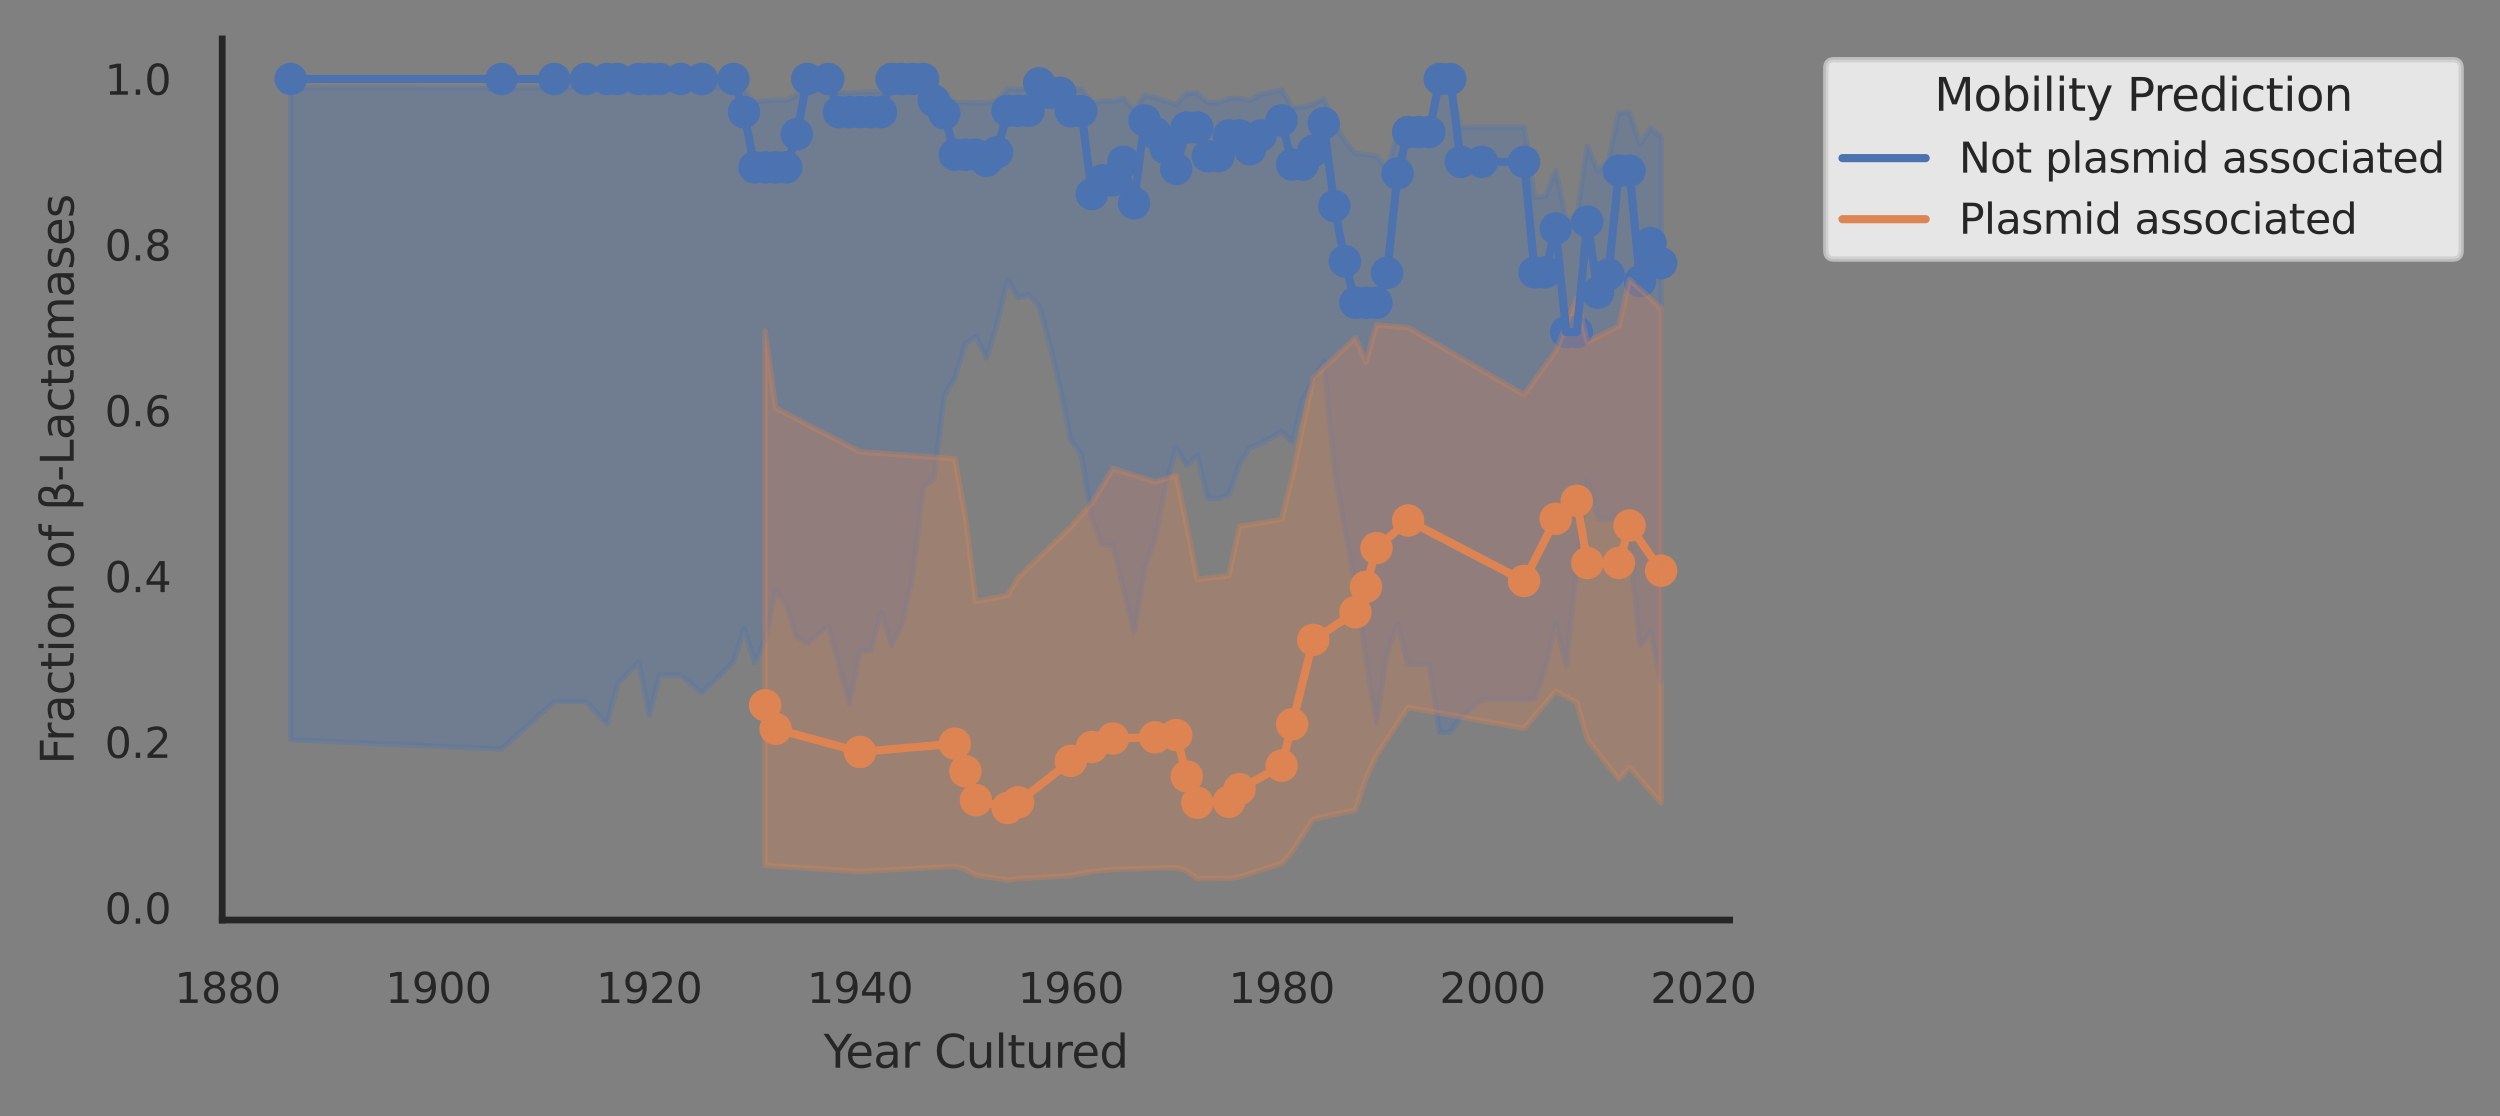 <?xml version="1.0" encoding="utf-8" standalone="no"?>
<!DOCTYPE svg PUBLIC "-//W3C//DTD SVG 1.1//EN"
  "http://www.w3.org/Graphics/SVG/1.1/DTD/svg11.dtd">
<svg xmlns:xlink="http://www.w3.org/1999/xlink" width="462.707pt" height="206.562pt" viewBox="0 0 462.707 206.562" xmlns="http://www.w3.org/2000/svg" version="1.1">
 <rect x="0" y="0" width="462.707" height="206.562" fill="#808080" stroke="none"/>
 <defs>
  <style type="text/css">*{stroke-linejoin: round; stroke-linecap: butt}</style>
 </defs>
 <g id="figure_1">
  <g id="patch_1">
   <path d="M 0 206.562 
L 462.707 206.562 
L 462.707 0 
L 0 0 
L 0 206.562 
z
" style="fill: none"/>
  </g>
  <g id="axes_1">
   <g id="patch_2">
    <path d="M 41.128 170.28 
L 320.128 170.28 
L 320.128 7.2 
L 41.128 7.2 
L 41.128 170.28 
z
" style="fill: none"/>
   </g>
   <g id="matplotlib.axis_1">
    <g id="xtick_1">
     <g id="text_1">
      <!-- 1880 -->
      <g style="fill: #262626" transform="translate(32.305 185.631)scale(0.077 -0.077)">
       <defs>
        <path id="DejaVuSans-31" d="M 794 531 
L 1825 531 
L 1825 4091 
L 703 3866 
L 703 4441 
L 1819 4666 
L 2450 4666 
L 2450 531 
L 3481 531 
L 3481 0 
L 794 0 
L 794 531 
z
" transform="scale(0.016)"/>
        <path id="DejaVuSans-38" d="M 2034 2216 
Q 1584 2216 1326 1975 
Q 1069 1734 1069 1313 
Q 1069 891 1326 650 
Q 1584 409 2034 409 
Q 2484 409 2743 651 
Q 3003 894 3003 1313 
Q 3003 1734 2745 1975 
Q 2488 2216 2034 2216 
z
M 1403 2484 
Q 997 2584 770 2862 
Q 544 3141 544 3541 
Q 544 4100 942 4425 
Q 1341 4750 2034 4750 
Q 2731 4750 3128 4425 
Q 3525 4100 3525 3541 
Q 3525 3141 3298 2862 
Q 3072 2584 2669 2484 
Q 3125 2378 3379 2068 
Q 3634 1759 3634 1313 
Q 3634 634 3220 271 
Q 2806 -91 2034 -91 
Q 1263 -91 848 271 
Q 434 634 434 1313 
Q 434 1759 690 2068 
Q 947 2378 1403 2484 
z
M 1172 3481 
Q 1172 3119 1398 2916 
Q 1625 2713 2034 2713 
Q 2441 2713 2670 2916 
Q 2900 3119 2900 3481 
Q 2900 3844 2670 4047 
Q 2441 4250 2034 4250 
Q 1625 4250 1398 4047 
Q 1172 3844 1172 3481 
z
" transform="scale(0.016)"/>
        <path id="DejaVuSans-30" d="M 2034 4250 
Q 1547 4250 1301 3770 
Q 1056 3291 1056 2328 
Q 1056 1369 1301 889 
Q 1547 409 2034 409 
Q 2525 409 2770 889 
Q 3016 1369 3016 2328 
Q 3016 3291 2770 3770 
Q 2525 4250 2034 4250 
z
M 2034 4750 
Q 2819 4750 3233 4129 
Q 3647 3509 3647 2328 
Q 3647 1150 3233 529 
Q 2819 -91 2034 -91 
Q 1250 -91 836 529 
Q 422 1150 422 2328 
Q 422 3509 836 4129 
Q 1250 4750 2034 4750 
z
" transform="scale(0.016)"/>
       </defs>
       <use xlink:href="#DejaVuSans-31"/>
       <use xlink:href="#DejaVuSans-38" x="63.623"/>
       <use xlink:href="#DejaVuSans-38" x="127.246"/>
       <use xlink:href="#DejaVuSans-30" x="190.869"/>
      </g>
     </g>
    </g>
    <g id="xtick_2">
     <g id="text_2">
      <!-- 1900 -->
      <g style="fill: #262626" transform="translate(71.326 185.631)scale(0.077 -0.077)">
       <defs>
        <path id="DejaVuSans-39" d="M 703 97 
L 703 672 
Q 941 559 1184 500 
Q 1428 441 1663 441 
Q 2288 441 2617 861 
Q 2947 1281 2994 2138 
Q 2813 1869 2534 1725 
Q 2256 1581 1919 1581 
Q 1219 1581 811 2004 
Q 403 2428 403 3163 
Q 403 3881 828 4315 
Q 1253 4750 1959 4750 
Q 2769 4750 3195 4129 
Q 3622 3509 3622 2328 
Q 3622 1225 3098 567 
Q 2575 -91 1691 -91 
Q 1453 -91 1209 -44 
Q 966 3 703 97 
z
M 1959 2075 
Q 2384 2075 2632 2365 
Q 2881 2656 2881 3163 
Q 2881 3666 2632 3958 
Q 2384 4250 1959 4250 
Q 1534 4250 1286 3958 
Q 1038 3666 1038 3163 
Q 1038 2656 1286 2365 
Q 1534 2075 1959 2075 
z
" transform="scale(0.016)"/>
       </defs>
       <use xlink:href="#DejaVuSans-31"/>
       <use xlink:href="#DejaVuSans-39" x="63.623"/>
       <use xlink:href="#DejaVuSans-30" x="127.246"/>
       <use xlink:href="#DejaVuSans-30" x="190.869"/>
      </g>
     </g>
    </g>
    <g id="xtick_3">
     <g id="text_3">
      <!-- 1920 -->
      <g style="fill: #262626" transform="translate(110.347 185.631)scale(0.077 -0.077)">
       <defs>
        <path id="DejaVuSans-32" d="M 1228 531 
L 3431 531 
L 3431 0 
L 469 0 
L 469 531 
Q 828 903 1448 1529 
Q 2069 2156 2228 2338 
Q 2531 2678 2651 2914 
Q 2772 3150 2772 3378 
Q 2772 3750 2511 3984 
Q 2250 4219 1831 4219 
Q 1534 4219 1204 4116 
Q 875 4013 500 3803 
L 500 4441 
Q 881 4594 1212 4672 
Q 1544 4750 1819 4750 
Q 2544 4750 2975 4387 
Q 3406 4025 3406 3419 
Q 3406 3131 3298 2873 
Q 3191 2616 2906 2266 
Q 2828 2175 2409 1742 
Q 1991 1309 1228 531 
z
" transform="scale(0.016)"/>
       </defs>
       <use xlink:href="#DejaVuSans-31"/>
       <use xlink:href="#DejaVuSans-39" x="63.623"/>
       <use xlink:href="#DejaVuSans-32" x="127.246"/>
       <use xlink:href="#DejaVuSans-30" x="190.869"/>
      </g>
     </g>
    </g>
    <g id="xtick_4">
     <g id="text_4">
      <!-- 1940 -->
      <g style="fill: #262626" transform="translate(149.368 185.631)scale(0.077 -0.077)">
       <defs>
        <path id="DejaVuSans-34" d="M 2419 4116 
L 825 1625 
L 2419 1625 
L 2419 4116 
z
M 2253 4666 
L 3047 4666 
L 3047 1625 
L 3713 1625 
L 3713 1100 
L 3047 1100 
L 3047 0 
L 2419 0 
L 2419 1100 
L 313 1100 
L 313 1709 
L 2253 4666 
z
" transform="scale(0.016)"/>
       </defs>
       <use xlink:href="#DejaVuSans-31"/>
       <use xlink:href="#DejaVuSans-39" x="63.623"/>
       <use xlink:href="#DejaVuSans-34" x="127.246"/>
       <use xlink:href="#DejaVuSans-30" x="190.869"/>
      </g>
     </g>
    </g>
    <g id="xtick_5">
     <g id="text_5">
      <!-- 1960 -->
      <g style="fill: #262626" transform="translate(188.389 185.631)scale(0.077 -0.077)">
       <defs>
        <path id="DejaVuSans-36" d="M 2113 2584 
Q 1688 2584 1439 2293 
Q 1191 2003 1191 1497 
Q 1191 994 1439 701 
Q 1688 409 2113 409 
Q 2538 409 2786 701 
Q 3034 994 3034 1497 
Q 3034 2003 2786 2293 
Q 2538 2584 2113 2584 
z
M 3366 4563 
L 3366 3988 
Q 3128 4100 2886 4159 
Q 2644 4219 2406 4219 
Q 1781 4219 1451 3797 
Q 1122 3375 1075 2522 
Q 1259 2794 1537 2939 
Q 1816 3084 2150 3084 
Q 2853 3084 3261 2657 
Q 3669 2231 3669 1497 
Q 3669 778 3244 343 
Q 2819 -91 2113 -91 
Q 1303 -91 875 529 
Q 447 1150 447 2328 
Q 447 3434 972 4092 
Q 1497 4750 2381 4750 
Q 2619 4750 2861 4703 
Q 3103 4656 3366 4563 
z
" transform="scale(0.016)"/>
       </defs>
       <use xlink:href="#DejaVuSans-31"/>
       <use xlink:href="#DejaVuSans-39" x="63.623"/>
       <use xlink:href="#DejaVuSans-36" x="127.246"/>
       <use xlink:href="#DejaVuSans-30" x="190.869"/>
      </g>
     </g>
    </g>
    <g id="xtick_6">
     <g id="text_6">
      <!-- 1980 -->
      <g style="fill: #262626" transform="translate(227.41 185.631)scale(0.077 -0.077)">
       <use xlink:href="#DejaVuSans-31"/>
       <use xlink:href="#DejaVuSans-39" x="63.623"/>
       <use xlink:href="#DejaVuSans-38" x="127.246"/>
       <use xlink:href="#DejaVuSans-30" x="190.869"/>
      </g>
     </g>
    </g>
    <g id="xtick_7">
     <g id="text_7">
      <!-- 2000 -->
      <g style="fill: #262626" transform="translate(266.431 185.631)scale(0.077 -0.077)">
       <use xlink:href="#DejaVuSans-32"/>
       <use xlink:href="#DejaVuSans-30" x="63.623"/>
       <use xlink:href="#DejaVuSans-30" x="127.246"/>
       <use xlink:href="#DejaVuSans-30" x="190.869"/>
      </g>
     </g>
    </g>
    <g id="xtick_8">
     <g id="text_8">
      <!-- 2020 -->
      <g style="fill: #262626" transform="translate(305.452 185.631)scale(0.077 -0.077)">
       <use xlink:href="#DejaVuSans-32"/>
       <use xlink:href="#DejaVuSans-30" x="63.623"/>
       <use xlink:href="#DejaVuSans-32" x="127.246"/>
       <use xlink:href="#DejaVuSans-30" x="190.869"/>
      </g>
     </g>
    </g>
    <g id="text_9">
     <!-- Year Cultured -->
     <g style="fill: #262626" transform="translate(152.447 197.615)scale(0.084 -0.084)">
      <defs>
       <path id="DejaVuSans-59" d="M -13 4666 
L 666 4666 
L 1959 2747 
L 3244 4666 
L 3922 4666 
L 2272 2222 
L 2272 0 
L 1638 0 
L 1638 2222 
L -13 4666 
z
" transform="scale(0.016)"/>
       <path id="DejaVuSans-65" d="M 3597 1894 
L 3597 1613 
L 953 1613 
Q 991 1019 1311 708 
Q 1631 397 2203 397 
Q 2534 397 2845 478 
Q 3156 559 3463 722 
L 3463 178 
Q 3153 47 2828 -22 
Q 2503 -91 2169 -91 
Q 1331 -91 842 396 
Q 353 884 353 1716 
Q 353 2575 817 3079 
Q 1281 3584 2069 3584 
Q 2775 3584 3186 3129 
Q 3597 2675 3597 1894 
z
M 3022 2063 
Q 3016 2534 2758 2815 
Q 2500 3097 2075 3097 
Q 1594 3097 1305 2825 
Q 1016 2553 972 2059 
L 3022 2063 
z
" transform="scale(0.016)"/>
       <path id="DejaVuSans-61" d="M 2194 1759 
Q 1497 1759 1228 1600 
Q 959 1441 959 1056 
Q 959 750 1161 570 
Q 1363 391 1709 391 
Q 2188 391 2477 730 
Q 2766 1069 2766 1631 
L 2766 1759 
L 2194 1759 
z
M 3341 1997 
L 3341 0 
L 2766 0 
L 2766 531 
Q 2569 213 2275 61 
Q 1981 -91 1556 -91 
Q 1019 -91 701 211 
Q 384 513 384 1019 
Q 384 1609 779 1909 
Q 1175 2209 1959 2209 
L 2766 2209 
L 2766 2266 
Q 2766 2663 2505 2880 
Q 2244 3097 1772 3097 
Q 1472 3097 1187 3025 
Q 903 2953 641 2809 
L 641 3341 
Q 956 3463 1253 3523 
Q 1550 3584 1831 3584 
Q 2591 3584 2966 3190 
Q 3341 2797 3341 1997 
z
" transform="scale(0.016)"/>
       <path id="DejaVuSans-72" d="M 2631 2963 
Q 2534 3019 2420 3045 
Q 2306 3072 2169 3072 
Q 1681 3072 1420 2755 
Q 1159 2438 1159 1844 
L 1159 0 
L 581 0 
L 581 3500 
L 1159 3500 
L 1159 2956 
Q 1341 3275 1631 3429 
Q 1922 3584 2338 3584 
Q 2397 3584 2469 3576 
Q 2541 3569 2628 3553 
L 2631 2963 
z
" transform="scale(0.016)"/>
       <path id="DejaVuSans-20" transform="scale(0.016)"/>
       <path id="DejaVuSans-43" d="M 4122 4306 
L 4122 3641 
Q 3803 3938 3442 4084 
Q 3081 4231 2675 4231 
Q 1875 4231 1450 3742 
Q 1025 3253 1025 2328 
Q 1025 1406 1450 917 
Q 1875 428 2675 428 
Q 3081 428 3442 575 
Q 3803 722 4122 1019 
L 4122 359 
Q 3791 134 3420 21 
Q 3050 -91 2638 -91 
Q 1578 -91 968 557 
Q 359 1206 359 2328 
Q 359 3453 968 4101 
Q 1578 4750 2638 4750 
Q 3056 4750 3426 4639 
Q 3797 4528 4122 4306 
z
" transform="scale(0.016)"/>
       <path id="DejaVuSans-75" d="M 544 1381 
L 544 3500 
L 1119 3500 
L 1119 1403 
Q 1119 906 1312 657 
Q 1506 409 1894 409 
Q 2359 409 2629 706 
Q 2900 1003 2900 1516 
L 2900 3500 
L 3475 3500 
L 3475 0 
L 2900 0 
L 2900 538 
Q 2691 219 2414 64 
Q 2138 -91 1772 -91 
Q 1169 -91 856 284 
Q 544 659 544 1381 
z
M 1991 3584 
L 1991 3584 
z
" transform="scale(0.016)"/>
       <path id="DejaVuSans-6c" d="M 603 4863 
L 1178 4863 
L 1178 0 
L 603 0 
L 603 4863 
z
" transform="scale(0.016)"/>
       <path id="DejaVuSans-74" d="M 1172 4494 
L 1172 3500 
L 2356 3500 
L 2356 3053 
L 1172 3053 
L 1172 1153 
Q 1172 725 1289 603 
Q 1406 481 1766 481 
L 2356 481 
L 2356 0 
L 1766 0 
Q 1100 0 847 248 
Q 594 497 594 1153 
L 594 3053 
L 172 3053 
L 172 3500 
L 594 3500 
L 594 4494 
L 1172 4494 
z
" transform="scale(0.016)"/>
       <path id="DejaVuSans-64" d="M 2906 2969 
L 2906 4863 
L 3481 4863 
L 3481 0 
L 2906 0 
L 2906 525 
Q 2725 213 2448 61 
Q 2172 -91 1784 -91 
Q 1150 -91 751 415 
Q 353 922 353 1747 
Q 353 2572 751 3078 
Q 1150 3584 1784 3584 
Q 2172 3584 2448 3432 
Q 2725 3281 2906 2969 
z
M 947 1747 
Q 947 1113 1208 752 
Q 1469 391 1925 391 
Q 2381 391 2643 752 
Q 2906 1113 2906 1747 
Q 2906 2381 2643 2742 
Q 2381 3103 1925 3103 
Q 1469 3103 1208 2742 
Q 947 2381 947 1747 
z
" transform="scale(0.016)"/>
      </defs>
      <use xlink:href="#DejaVuSans-59"/>
      <use xlink:href="#DejaVuSans-65" x="47.834"/>
      <use xlink:href="#DejaVuSans-61" x="109.357"/>
      <use xlink:href="#DejaVuSans-72" x="170.637"/>
      <use xlink:href="#DejaVuSans-20" x="211.75"/>
      <use xlink:href="#DejaVuSans-43" x="243.537"/>
      <use xlink:href="#DejaVuSans-75" x="313.361"/>
      <use xlink:href="#DejaVuSans-6c" x="376.74"/>
      <use xlink:href="#DejaVuSans-74" x="404.523"/>
      <use xlink:href="#DejaVuSans-75" x="443.732"/>
      <use xlink:href="#DejaVuSans-72" x="507.111"/>
      <use xlink:href="#DejaVuSans-65" x="545.975"/>
      <use xlink:href="#DejaVuSans-64" x="607.498"/>
     </g>
    </g>
   </g>
   <g id="matplotlib.axis_2">
    <g id="ytick_1">
     <g id="text_10">
      <!-- 0.0 -->
      <g style="fill: #262626" transform="translate(19.382 170.958)scale(0.077 -0.077)">
       <defs>
        <path id="DejaVuSans-2e" d="M 684 794 
L 1344 794 
L 1344 0 
L 684 0 
L 684 794 
z
" transform="scale(0.016)"/>
       </defs>
       <use xlink:href="#DejaVuSans-30"/>
       <use xlink:href="#DejaVuSans-2e" x="63.623"/>
       <use xlink:href="#DejaVuSans-30" x="95.41"/>
      </g>
     </g>
    </g>
    <g id="ytick_2">
     <g id="text_11">
      <!-- 0.2 -->
      <g style="fill: #262626" transform="translate(19.382 140.274)scale(0.077 -0.077)">
       <use xlink:href="#DejaVuSans-30"/>
       <use xlink:href="#DejaVuSans-2e" x="63.623"/>
       <use xlink:href="#DejaVuSans-32" x="95.41"/>
      </g>
     </g>
    </g>
    <g id="ytick_3">
     <g id="text_12">
      <!-- 0.4 -->
      <g style="fill: #262626" transform="translate(19.382 109.59)scale(0.077 -0.077)">
       <use xlink:href="#DejaVuSans-30"/>
       <use xlink:href="#DejaVuSans-2e" x="63.623"/>
       <use xlink:href="#DejaVuSans-34" x="95.41"/>
      </g>
     </g>
    </g>
    <g id="ytick_4">
     <g id="text_13">
      <!-- 0.6 -->
      <g style="fill: #262626" transform="translate(19.382 78.906)scale(0.077 -0.077)">
       <use xlink:href="#DejaVuSans-30"/>
       <use xlink:href="#DejaVuSans-2e" x="63.623"/>
       <use xlink:href="#DejaVuSans-36" x="95.41"/>
      </g>
     </g>
    </g>
    <g id="ytick_5">
     <g id="text_14">
      <!-- 0.8 -->
      <g style="fill: #262626" transform="translate(19.382 48.222)scale(0.077 -0.077)">
       <use xlink:href="#DejaVuSans-30"/>
       <use xlink:href="#DejaVuSans-2e" x="63.623"/>
       <use xlink:href="#DejaVuSans-38" x="95.41"/>
      </g>
     </g>
    </g>
    <g id="ytick_6">
     <g id="text_15">
      <!-- 1.0 -->
      <g style="fill: #262626" transform="translate(19.382 17.538)scale(0.077 -0.077)">
       <use xlink:href="#DejaVuSans-31"/>
       <use xlink:href="#DejaVuSans-2e" x="63.623"/>
       <use xlink:href="#DejaVuSans-30" x="95.41"/>
      </g>
     </g>
    </g>
    <g id="text_16">
     <!-- Fraction of β-Lactamases -->
     <g style="fill: #262626" transform="translate(13.635 141.488)rotate(-90)scale(0.084 -0.084)">
      <defs>
       <path id="DejaVuSans-46" d="M 628 4666 
L 3309 4666 
L 3309 4134 
L 1259 4134 
L 1259 2759 
L 3109 2759 
L 3109 2228 
L 1259 2228 
L 1259 0 
L 628 0 
L 628 4666 
z
" transform="scale(0.016)"/>
       <path id="DejaVuSans-63" d="M 3122 3366 
L 3122 2828 
Q 2878 2963 2633 3030 
Q 2388 3097 2138 3097 
Q 1578 3097 1268 2742 
Q 959 2388 959 1747 
Q 959 1106 1268 751 
Q 1578 397 2138 397 
Q 2388 397 2633 464 
Q 2878 531 3122 666 
L 3122 134 
Q 2881 22 2623 -34 
Q 2366 -91 2075 -91 
Q 1284 -91 818 406 
Q 353 903 353 1747 
Q 353 2603 823 3093 
Q 1294 3584 2113 3584 
Q 2378 3584 2631 3529 
Q 2884 3475 3122 3366 
z
" transform="scale(0.016)"/>
       <path id="DejaVuSans-69" d="M 603 3500 
L 1178 3500 
L 1178 0 
L 603 0 
L 603 3500 
z
M 603 4863 
L 1178 4863 
L 1178 4134 
L 603 4134 
L 603 4863 
z
" transform="scale(0.016)"/>
       <path id="DejaVuSans-6f" d="M 1959 3097 
Q 1497 3097 1228 2736 
Q 959 2375 959 1747 
Q 959 1119 1226 758 
Q 1494 397 1959 397 
Q 2419 397 2687 759 
Q 2956 1122 2956 1747 
Q 2956 2369 2687 2733 
Q 2419 3097 1959 3097 
z
M 1959 3584 
Q 2709 3584 3137 3096 
Q 3566 2609 3566 1747 
Q 3566 888 3137 398 
Q 2709 -91 1959 -91 
Q 1206 -91 779 398 
Q 353 888 353 1747 
Q 353 2609 779 3096 
Q 1206 3584 1959 3584 
z
" transform="scale(0.016)"/>
       <path id="DejaVuSans-6e" d="M 3513 2113 
L 3513 0 
L 2938 0 
L 2938 2094 
Q 2938 2591 2744 2837 
Q 2550 3084 2163 3084 
Q 1697 3084 1428 2787 
Q 1159 2491 1159 1978 
L 1159 0 
L 581 0 
L 581 3500 
L 1159 3500 
L 1159 2956 
Q 1366 3272 1645 3428 
Q 1925 3584 2291 3584 
Q 2894 3584 3203 3211 
Q 3513 2838 3513 2113 
z
" transform="scale(0.016)"/>
       <path id="DejaVuSans-66" d="M 2375 4863 
L 2375 4384 
L 1825 4384 
Q 1516 4384 1395 4259 
Q 1275 4134 1275 3809 
L 1275 3500 
L 2222 3500 
L 2222 3053 
L 1275 3053 
L 1275 0 
L 697 0 
L 697 3053 
L 147 3053 
L 147 3500 
L 697 3500 
L 697 3744 
Q 697 4328 969 4595 
Q 1241 4863 1831 4863 
L 2375 4863 
z
" transform="scale(0.016)"/>
       <path id="DejaVuSans-3b2" d="M 1178 216 
L 1178 -1331 
L 600 -1331 
L 600 3478 
Q 600 4903 1931 4903 
Q 3288 4903 3288 3700 
Q 3288 2844 2750 2531 
Q 3625 2250 3625 1416 
Q 3625 -66 2119 -66 
Q 1456 -66 1178 216 
z
M 1178 966 
Q 1525 425 2141 425 
Q 3041 425 3041 1406 
Q 3041 2288 1591 2219 
L 1591 2750 
Q 2725 2750 2725 3750 
Q 2725 4434 1994 4434 
Q 1178 4434 1178 3459 
L 1178 966 
z
" transform="scale(0.016)"/>
       <path id="DejaVuSans-2d" d="M 313 2009 
L 1997 2009 
L 1997 1497 
L 313 1497 
L 313 2009 
z
" transform="scale(0.016)"/>
       <path id="DejaVuSans-4c" d="M 628 4666 
L 1259 4666 
L 1259 531 
L 3531 531 
L 3531 0 
L 628 0 
L 628 4666 
z
" transform="scale(0.016)"/>
       <path id="DejaVuSans-6d" d="M 3328 2828 
Q 3544 3216 3844 3400 
Q 4144 3584 4550 3584 
Q 5097 3584 5394 3201 
Q 5691 2819 5691 2113 
L 5691 0 
L 5113 0 
L 5113 2094 
Q 5113 2597 4934 2840 
Q 4756 3084 4391 3084 
Q 3944 3084 3684 2787 
Q 3425 2491 3425 1978 
L 3425 0 
L 2847 0 
L 2847 2094 
Q 2847 2600 2669 2842 
Q 2491 3084 2119 3084 
Q 1678 3084 1418 2786 
Q 1159 2488 1159 1978 
L 1159 0 
L 581 0 
L 581 3500 
L 1159 3500 
L 1159 2956 
Q 1356 3278 1631 3431 
Q 1906 3584 2284 3584 
Q 2666 3584 2933 3390 
Q 3200 3197 3328 2828 
z
" transform="scale(0.016)"/>
       <path id="DejaVuSans-73" d="M 2834 3397 
L 2834 2853 
Q 2591 2978 2328 3040 
Q 2066 3103 1784 3103 
Q 1356 3103 1142 2972 
Q 928 2841 928 2578 
Q 928 2378 1081 2264 
Q 1234 2150 1697 2047 
L 1894 2003 
Q 2506 1872 2764 1633 
Q 3022 1394 3022 966 
Q 3022 478 2636 193 
Q 2250 -91 1575 -91 
Q 1294 -91 989 -36 
Q 684 19 347 128 
L 347 722 
Q 666 556 975 473 
Q 1284 391 1588 391 
Q 1994 391 2212 530 
Q 2431 669 2431 922 
Q 2431 1156 2273 1281 
Q 2116 1406 1581 1522 
L 1381 1569 
Q 847 1681 609 1914 
Q 372 2147 372 2553 
Q 372 3047 722 3315 
Q 1072 3584 1716 3584 
Q 2034 3584 2315 3537 
Q 2597 3491 2834 3397 
z
" transform="scale(0.016)"/>
      </defs>
      <use xlink:href="#DejaVuSans-46"/>
      <use xlink:href="#DejaVuSans-72" x="50.27"/>
      <use xlink:href="#DejaVuSans-61" x="91.383"/>
      <use xlink:href="#DejaVuSans-63" x="152.662"/>
      <use xlink:href="#DejaVuSans-74" x="207.643"/>
      <use xlink:href="#DejaVuSans-69" x="246.852"/>
      <use xlink:href="#DejaVuSans-6f" x="274.635"/>
      <use xlink:href="#DejaVuSans-6e" x="335.816"/>
      <use xlink:href="#DejaVuSans-20" x="399.195"/>
      <use xlink:href="#DejaVuSans-6f" x="430.982"/>
      <use xlink:href="#DejaVuSans-66" x="492.164"/>
      <use xlink:href="#DejaVuSans-20" x="527.369"/>
      <use xlink:href="#DejaVuSans-3b2" x="559.156"/>
      <use xlink:href="#DejaVuSans-2d" x="622.975"/>
      <use xlink:href="#DejaVuSans-4c" x="659.059"/>
      <use xlink:href="#DejaVuSans-61" x="714.771"/>
      <use xlink:href="#DejaVuSans-63" x="776.051"/>
      <use xlink:href="#DejaVuSans-74" x="831.031"/>
      <use xlink:href="#DejaVuSans-61" x="870.24"/>
      <use xlink:href="#DejaVuSans-6d" x="931.52"/>
      <use xlink:href="#DejaVuSans-61" x="1028.932"/>
      <use xlink:href="#DejaVuSans-73" x="1090.211"/>
      <use xlink:href="#DejaVuSans-65" x="1142.311"/>
      <use xlink:href="#DejaVuSans-73" x="1203.834"/>
     </g>
    </g>
   </g>
   <g id="PathCollection_1">
    <defs>
     <path id="C0_0_bb0c4af300" d="M 0 3 
C 0.796 3 1.559 2.684 2.121 2.121 
C 2.684 1.559 3 0.796 3 -0 
C 3 -0.796 2.684 -1.559 2.121 -2.121 
C 1.559 -2.684 0.796 -3 0 -3 
C -0.796 -3 -1.559 -2.684 -2.121 -2.121 
C -2.684 -1.559 -3 -0.796 -3 0 
C -3 0.796 -2.684 1.559 -2.121 2.121 
C -1.559 2.684 -0.796 3 0 3 
z
"/>
    </defs>
    <g clip-path="url(#p6590ca28b5)">
     <use xlink:href="#C0_0_bb0c4af300" x="53.809" y="14.613" style="fill: #4c72b0"/>
    </g>
    <g clip-path="url(#p6590ca28b5)">
     <use xlink:href="#C0_0_bb0c4af300" x="92.83" y="14.613" style="fill: #4c72b0"/>
    </g>
    <g clip-path="url(#p6590ca28b5)">
     <use xlink:href="#C0_0_bb0c4af300" x="102.586" y="14.613" style="fill: #4c72b0"/>
    </g>
    <g clip-path="url(#p6590ca28b5)">
     <use xlink:href="#C0_0_bb0c4af300" x="108.439" y="14.613" style="fill: #4c72b0"/>
    </g>
    <g clip-path="url(#p6590ca28b5)">
     <use xlink:href="#C0_0_bb0c4af300" x="112.341" y="14.613" style="fill: #4c72b0"/>
    </g>
    <g clip-path="url(#p6590ca28b5)">
     <use xlink:href="#C0_0_bb0c4af300" x="114.292" y="14.613" style="fill: #4c72b0"/>
    </g>
    <g clip-path="url(#p6590ca28b5)">
     <use xlink:href="#C0_0_bb0c4af300" x="118.194" y="14.613" style="fill: #4c72b0"/>
    </g>
    <g clip-path="url(#p6590ca28b5)">
     <use xlink:href="#C0_0_bb0c4af300" x="120.145" y="14.613" style="fill: #4c72b0"/>
    </g>
    <g clip-path="url(#p6590ca28b5)">
     <use xlink:href="#C0_0_bb0c4af300" x="122.096" y="14.613" style="fill: #4c72b0"/>
    </g>
    <g clip-path="url(#p6590ca28b5)">
     <use xlink:href="#C0_0_bb0c4af300" x="125.998" y="14.613" style="fill: #4c72b0"/>
    </g>
    <g clip-path="url(#p6590ca28b5)">
     <use xlink:href="#C0_0_bb0c4af300" x="129.9" y="14.613" style="fill: #4c72b0"/>
    </g>
    <g clip-path="url(#p6590ca28b5)">
     <use xlink:href="#C0_0_bb0c4af300" x="135.753" y="14.613" style="fill: #4c72b0"/>
    </g>
    <g clip-path="url(#p6590ca28b5)">
     <use xlink:href="#C0_0_bb0c4af300" x="137.704" y="20.75" style="fill: #4c72b0"/>
    </g>
    <g clip-path="url(#p6590ca28b5)">
     <use xlink:href="#C0_0_bb0c4af300" x="139.656" y="30.978" style="fill: #4c72b0"/>
    </g>
    <g clip-path="url(#p6590ca28b5)">
     <use xlink:href="#C0_0_bb0c4af300" x="141.607" y="30.978" style="fill: #4c72b0"/>
    </g>
    <g clip-path="url(#p6590ca28b5)">
     <use xlink:href="#C0_0_bb0c4af300" x="143.558" y="30.978" style="fill: #4c72b0"/>
    </g>
    <g clip-path="url(#p6590ca28b5)">
     <use xlink:href="#C0_0_bb0c4af300" x="145.509" y="30.978" style="fill: #4c72b0"/>
    </g>
    <g clip-path="url(#p6590ca28b5)">
     <use xlink:href="#C0_0_bb0c4af300" x="147.46" y="24.841" style="fill: #4c72b0"/>
    </g>
    <g clip-path="url(#p6590ca28b5)">
     <use xlink:href="#C0_0_bb0c4af300" x="149.411" y="14.613" style="fill: #4c72b0"/>
    </g>
    <g clip-path="url(#p6590ca28b5)">
     <use xlink:href="#C0_0_bb0c4af300" x="153.313" y="14.613" style="fill: #4c72b0"/>
    </g>
    <g clip-path="url(#p6590ca28b5)">
     <use xlink:href="#C0_0_bb0c4af300" x="155.264" y="20.75" style="fill: #4c72b0"/>
    </g>
    <g clip-path="url(#p6590ca28b5)">
     <use xlink:href="#C0_0_bb0c4af300" x="157.215" y="20.75" style="fill: #4c72b0"/>
    </g>
    <g clip-path="url(#p6590ca28b5)">
     <use xlink:href="#C0_0_bb0c4af300" x="159.166" y="20.75" style="fill: #4c72b0"/>
    </g>
    <g clip-path="url(#p6590ca28b5)">
     <use xlink:href="#C0_0_bb0c4af300" x="161.117" y="20.75" style="fill: #4c72b0"/>
    </g>
    <g clip-path="url(#p6590ca28b5)">
     <use xlink:href="#C0_0_bb0c4af300" x="163.068" y="20.75" style="fill: #4c72b0"/>
    </g>
    <g clip-path="url(#p6590ca28b5)">
     <use xlink:href="#C0_0_bb0c4af300" x="165.019" y="14.613" style="fill: #4c72b0"/>
    </g>
    <g clip-path="url(#p6590ca28b5)">
     <use xlink:href="#C0_0_bb0c4af300" x="166.97" y="14.613" style="fill: #4c72b0"/>
    </g>
    <g clip-path="url(#p6590ca28b5)">
     <use xlink:href="#C0_0_bb0c4af300" x="168.921" y="14.613" style="fill: #4c72b0"/>
    </g>
    <g clip-path="url(#p6590ca28b5)">
     <use xlink:href="#C0_0_bb0c4af300" x="170.872" y="14.613" style="fill: #4c72b0"/>
    </g>
    <g clip-path="url(#p6590ca28b5)">
     <use xlink:href="#C0_0_bb0c4af300" x="172.823" y="18.615" style="fill: #4c72b0"/>
    </g>
    <g clip-path="url(#p6590ca28b5)">
     <use xlink:href="#C0_0_bb0c4af300" x="174.774" y="20.975" style="fill: #4c72b0"/>
    </g>
    <g clip-path="url(#p6590ca28b5)">
     <use xlink:href="#C0_0_bb0c4af300" x="176.725" y="28.646" style="fill: #4c72b0"/>
    </g>
    <g clip-path="url(#p6590ca28b5)">
     <use xlink:href="#C0_0_bb0c4af300" x="178.676" y="28.646" style="fill: #4c72b0"/>
    </g>
    <g clip-path="url(#p6590ca28b5)">
     <use xlink:href="#C0_0_bb0c4af300" x="180.628" y="28.646" style="fill: #4c72b0"/>
    </g>
    <g clip-path="url(#p6590ca28b5)">
     <use xlink:href="#C0_0_bb0c4af300" x="182.579" y="29.758" style="fill: #4c72b0"/>
    </g>
    <g clip-path="url(#p6590ca28b5)">
     <use xlink:href="#C0_0_bb0c4af300" x="184.53" y="28.185" style="fill: #4c72b0"/>
    </g>
    <g clip-path="url(#p6590ca28b5)">
     <use xlink:href="#C0_0_bb0c4af300" x="186.481" y="20.514" style="fill: #4c72b0"/>
    </g>
    <g clip-path="url(#p6590ca28b5)">
     <use xlink:href="#C0_0_bb0c4af300" x="188.432" y="20.514" style="fill: #4c72b0"/>
    </g>
    <g clip-path="url(#p6590ca28b5)">
     <use xlink:href="#C0_0_bb0c4af300" x="190.383" y="20.514" style="fill: #4c72b0"/>
    </g>
    <g clip-path="url(#p6590ca28b5)">
     <use xlink:href="#C0_0_bb0c4af300" x="192.334" y="15.399" style="fill: #4c72b0"/>
    </g>
    <g clip-path="url(#p6590ca28b5)">
     <use xlink:href="#C0_0_bb0c4af300" x="194.285" y="17.17" style="fill: #4c72b0"/>
    </g>
    <g clip-path="url(#p6590ca28b5)">
     <use xlink:href="#C0_0_bb0c4af300" x="196.236" y="17.17" style="fill: #4c72b0"/>
    </g>
    <g clip-path="url(#p6590ca28b5)">
     <use xlink:href="#C0_0_bb0c4af300" x="198.187" y="20.579" style="fill: #4c72b0"/>
    </g>
    <g clip-path="url(#p6590ca28b5)">
     <use xlink:href="#C0_0_bb0c4af300" x="200.138" y="20.579" style="fill: #4c72b0"/>
    </g>
    <g clip-path="url(#p6590ca28b5)">
     <use xlink:href="#C0_0_bb0c4af300" x="202.089" y="35.921" style="fill: #4c72b0"/>
    </g>
    <g clip-path="url(#p6590ca28b5)">
     <use xlink:href="#C0_0_bb0c4af300" x="204.04" y="33.364" style="fill: #4c72b0"/>
    </g>
    <g clip-path="url(#p6590ca28b5)">
     <use xlink:href="#C0_0_bb0c4af300" x="205.991" y="33.364" style="fill: #4c72b0"/>
    </g>
    <g clip-path="url(#p6590ca28b5)">
     <use xlink:href="#C0_0_bb0c4af300" x="207.942" y="29.955" style="fill: #4c72b0"/>
    </g>
    <g clip-path="url(#p6590ca28b5)">
     <use xlink:href="#C0_0_bb0c4af300" x="209.893" y="37.626" style="fill: #4c72b0"/>
    </g>
    <g clip-path="url(#p6590ca28b5)">
     <use xlink:href="#C0_0_bb0c4af300" x="211.844" y="22.284" style="fill: #4c72b0"/>
    </g>
    <g clip-path="url(#p6590ca28b5)">
     <use xlink:href="#C0_0_bb0c4af300" x="213.795" y="24.644" style="fill: #4c72b0"/>
    </g>
    <g clip-path="url(#p6590ca28b5)">
     <use xlink:href="#C0_0_bb0c4af300" x="215.746" y="27.434" style="fill: #4c72b0"/>
    </g>
    <g clip-path="url(#p6590ca28b5)">
     <use xlink:href="#C0_0_bb0c4af300" x="217.697" y="31.269" style="fill: #4c72b0"/>
    </g>
    <g clip-path="url(#p6590ca28b5)">
     <use xlink:href="#C0_0_bb0c4af300" x="219.649" y="23.598" style="fill: #4c72b0"/>
    </g>
    <g clip-path="url(#p6590ca28b5)">
     <use xlink:href="#C0_0_bb0c4af300" x="221.6" y="23.598" style="fill: #4c72b0"/>
    </g>
    <g clip-path="url(#p6590ca28b5)">
     <use xlink:href="#C0_0_bb0c4af300" x="223.551" y="28.909" style="fill: #4c72b0"/>
    </g>
    <g clip-path="url(#p6590ca28b5)">
     <use xlink:href="#C0_0_bb0c4af300" x="225.502" y="28.909" style="fill: #4c72b0"/>
    </g>
    <g clip-path="url(#p6590ca28b5)">
     <use xlink:href="#C0_0_bb0c4af300" x="227.453" y="25.073" style="fill: #4c72b0"/>
    </g>
    <g clip-path="url(#p6590ca28b5)">
     <use xlink:href="#C0_0_bb0c4af300" x="229.404" y="25.073" style="fill: #4c72b0"/>
    </g>
    <g clip-path="url(#p6590ca28b5)">
     <use xlink:href="#C0_0_bb0c4af300" x="231.355" y="27.63" style="fill: #4c72b0"/>
    </g>
    <g clip-path="url(#p6590ca28b5)">
     <use xlink:href="#C0_0_bb0c4af300" x="233.306" y="25.073" style="fill: #4c72b0"/>
    </g>
    <g clip-path="url(#p6590ca28b5)">
     <use xlink:href="#C0_0_bb0c4af300" x="237.208" y="22.284" style="fill: #4c72b0"/>
    </g>
    <g clip-path="url(#p6590ca28b5)">
     <use xlink:href="#C0_0_bb0c4af300" x="239.159" y="30.466" style="fill: #4c72b0"/>
    </g>
    <g clip-path="url(#p6590ca28b5)">
     <use xlink:href="#C0_0_bb0c4af300" x="241.11" y="30.466" style="fill: #4c72b0"/>
    </g>
    <g clip-path="url(#p6590ca28b5)">
     <use xlink:href="#C0_0_bb0c4af300" x="243.061" y="27.909" style="fill: #4c72b0"/>
    </g>
    <g clip-path="url(#p6590ca28b5)">
     <use xlink:href="#C0_0_bb0c4af300" x="245.012" y="22.795" style="fill: #4c72b0"/>
    </g>
    <g clip-path="url(#p6590ca28b5)">
     <use xlink:href="#C0_0_bb0c4af300" x="246.963" y="38.137" style="fill: #4c72b0"/>
    </g>
    <g clip-path="url(#p6590ca28b5)">
     <use xlink:href="#C0_0_bb0c4af300" x="248.914" y="48.365" style="fill: #4c72b0"/>
    </g>
    <g clip-path="url(#p6590ca28b5)">
     <use xlink:href="#C0_0_bb0c4af300" x="250.865" y="56.036" style="fill: #4c72b0"/>
    </g>
    <g clip-path="url(#p6590ca28b5)">
     <use xlink:href="#C0_0_bb0c4af300" x="252.816" y="56.036" style="fill: #4c72b0"/>
    </g>
    <g clip-path="url(#p6590ca28b5)">
     <use xlink:href="#C0_0_bb0c4af300" x="254.767" y="56.036" style="fill: #4c72b0"/>
    </g>
    <g clip-path="url(#p6590ca28b5)">
     <use xlink:href="#C0_0_bb0c4af300" x="256.718" y="50.513" style="fill: #4c72b0"/>
    </g>
    <g clip-path="url(#p6590ca28b5)">
     <use xlink:href="#C0_0_bb0c4af300" x="258.669" y="32.103" style="fill: #4c72b0"/>
    </g>
    <g clip-path="url(#p6590ca28b5)">
     <use xlink:href="#C0_0_bb0c4af300" x="260.621" y="24.432" style="fill: #4c72b0"/>
    </g>
    <g clip-path="url(#p6590ca28b5)">
     <use xlink:href="#C0_0_bb0c4af300" x="262.572" y="24.432" style="fill: #4c72b0"/>
    </g>
    <g clip-path="url(#p6590ca28b5)">
     <use xlink:href="#C0_0_bb0c4af300" x="264.523" y="24.432" style="fill: #4c72b0"/>
    </g>
    <g clip-path="url(#p6590ca28b5)">
     <use xlink:href="#C0_0_bb0c4af300" x="266.474" y="14.613" style="fill: #4c72b0"/>
    </g>
    <g clip-path="url(#p6590ca28b5)">
     <use xlink:href="#C0_0_bb0c4af300" x="268.425" y="14.613" style="fill: #4c72b0"/>
    </g>
    <g clip-path="url(#p6590ca28b5)">
     <use xlink:href="#C0_0_bb0c4af300" x="270.376" y="29.955" style="fill: #4c72b0"/>
    </g>
    <g clip-path="url(#p6590ca28b5)">
     <use xlink:href="#C0_0_bb0c4af300" x="274.278" y="29.955" style="fill: #4c72b0"/>
    </g>
    <g clip-path="url(#p6590ca28b5)">
     <use xlink:href="#C0_0_bb0c4af300" x="282.082" y="29.955" style="fill: #4c72b0"/>
    </g>
    <g clip-path="url(#p6590ca28b5)">
     <use xlink:href="#C0_0_bb0c4af300" x="284.033" y="50.411" style="fill: #4c72b0"/>
    </g>
    <g clip-path="url(#p6590ca28b5)">
     <use xlink:href="#C0_0_bb0c4af300" x="285.984" y="50.411" style="fill: #4c72b0"/>
    </g>
    <g clip-path="url(#p6590ca28b5)">
     <use xlink:href="#C0_0_bb0c4af300" x="287.935" y="42.289" style="fill: #4c72b0"/>
    </g>
    <g clip-path="url(#p6590ca28b5)">
     <use xlink:href="#C0_0_bb0c4af300" x="289.886" y="61.466" style="fill: #4c72b0"/>
    </g>
    <g clip-path="url(#p6590ca28b5)">
     <use xlink:href="#C0_0_bb0c4af300" x="291.837" y="61.466" style="fill: #4c72b0"/>
    </g>
    <g clip-path="url(#p6590ca28b5)">
     <use xlink:href="#C0_0_bb0c4af300" x="293.788" y="41.01" style="fill: #4c72b0"/>
    </g>
    <g clip-path="url(#p6590ca28b5)">
     <use xlink:href="#C0_0_bb0c4af300" x="295.739" y="54.16" style="fill: #4c72b0"/>
    </g>
    <g clip-path="url(#p6590ca28b5)">
     <use xlink:href="#C0_0_bb0c4af300" x="297.69" y="50.776" style="fill: #4c72b0"/>
    </g>
    <g clip-path="url(#p6590ca28b5)">
     <use xlink:href="#C0_0_bb0c4af300" x="299.642" y="31.599" style="fill: #4c72b0"/>
    </g>
    <g clip-path="url(#p6590ca28b5)">
     <use xlink:href="#C0_0_bb0c4af300" x="301.593" y="31.599" style="fill: #4c72b0"/>
    </g>
    <g clip-path="url(#p6590ca28b5)">
     <use xlink:href="#C0_0_bb0c4af300" x="303.544" y="52.055" style="fill: #4c72b0"/>
    </g>
    <g clip-path="url(#p6590ca28b5)">
     <use xlink:href="#C0_0_bb0c4af300" x="305.495" y="44.977" style="fill: #4c72b0"/>
    </g>
    <g clip-path="url(#p6590ca28b5)">
     <use xlink:href="#C0_0_bb0c4af300" x="307.446" y="48.706" style="fill: #4c72b0"/>
    </g>
   </g>
   <g id="PolyCollection_1">
    <defs>
     <path id="mcbd8692480" d="M 53.809 -190.233 
L 53.809 -69.654 
L 92.83 -67.937 
L 102.586 -76.728 
L 108.439 -76.728 
L 112.341 -72.608 
L 114.292 -79.957 
L 118.194 -84.077 
L 120.145 -74.257 
L 122.096 -81.606 
L 125.998 -81.606 
L 129.9 -78.377 
L 135.753 -84.077 
L 137.704 -90.234 
L 139.656 -83.99 
L 141.607 -88.11 
L 143.558 -97.253 
L 145.509 -94.782 
L 147.46 -88.625 
L 149.411 -87.52 
L 153.313 -90.749 
L 155.264 -83.642 
L 157.215 -76.293 
L 159.166 -86.114 
L 161.117 -86.114 
L 163.068 -93.262 
L 165.019 -87.105 
L 166.97 -91.225 
L 168.921 -100.129 
L 170.872 -116.496 
L 172.823 -117.901 
L 174.774 -133.342 
L 176.725 -136.64 
L 178.676 -142.939 
L 180.628 -144.284 
L 182.579 -140.269 
L 184.53 -146.623 
L 186.481 -154.719 
L 188.432 -151.469 
L 190.383 -152.009 
L 192.334 -149.942 
L 194.285 -142.925 
L 196.236 -134.76 
L 198.187 -125.164 
L 200.138 -122.426 
L 202.089 -110.647 
L 204.04 -105.691 
L 205.991 -105.691 
L 207.942 -97.634 
L 209.893 -89.539 
L 211.844 -101.317 
L 213.795 -106.937 
L 215.746 -116.817 
L 217.697 -123.724 
L 219.649 -120.425 
L 221.6 -122.345 
L 223.551 -114.324 
L 225.502 -114.324 
L 227.453 -115.037 
L 229.404 -120.737 
L 231.355 -123.774 
L 233.306 -124.429 
L 237.208 -126.714 
L 239.159 -124.735 
L 241.11 -132.626 
L 243.061 -136.101 
L 245.012 -139.767 
L 246.963 -119.9 
L 248.914 -108.912 
L 250.865 -98.619 
L 252.816 -84.487 
L 254.767 -72.747 
L 256.718 -85.659 
L 258.669 -91.007 
L 260.621 -83.588 
L 262.572 -83.588 
L 264.523 -83.588 
L 266.474 -71.028 
L 268.425 -71.028 
L 270.376 -73.888 
L 274.278 -77.117 
L 282.082 -77.117 
L 284.033 -77.264 
L 285.984 -82.964 
L 287.935 -91.319 
L 289.886 -83.321 
L 291.837 -101.573 
L 293.788 -117.793 
L 295.739 -110.634 
L 297.69 -110.446 
L 299.642 -111.094 
L 301.593 -106.106 
L 303.544 -86.962 
L 305.495 -89.679 
L 307.446 -80.263 
L 307.446 -181.194 
L 307.446 -181.194 
L 305.495 -182.803 
L 303.544 -179.815 
L 301.593 -185.693 
L 299.642 -185.744 
L 297.69 -176.947 
L 295.739 -174.836 
L 293.788 -179.498 
L 291.837 -166.244 
L 289.886 -165.918 
L 287.935 -174.908 
L 285.984 -170.17 
L 284.033 -170.067 
L 282.082 -183.013 
L 274.278 -183.013 
L 270.376 -182.949 
L 268.425 -190.275 
L 266.474 -190.275 
L 264.523 -183.744 
L 262.572 -183.744 
L 260.621 -183.744 
L 258.669 -181.833 
L 256.718 -175.256 
L 254.767 -177.673 
L 252.816 -177.93 
L 250.865 -178.128 
L 248.914 -180.36 
L 246.963 -183.816 
L 245.012 -188.267 
L 243.061 -187.27 
L 241.11 -186.74 
L 239.159 -186.65 
L 237.208 -189.901 
L 233.306 -189.098 
L 231.355 -187.927 
L 229.404 -188.387 
L 227.453 -188.284 
L 225.502 -187.55 
L 223.551 -187.55 
L 221.6 -189.301 
L 219.649 -189.275 
L 217.697 -187.236 
L 215.746 -187.842 
L 213.795 -188.5 
L 211.844 -188.891 
L 209.893 -186.152 
L 207.942 -188.363 
L 205.991 -187.847 
L 204.04 -187.847 
L 202.089 -187.413 
L 200.138 -190.151 
L 198.187 -190.178 
L 196.236 -190.922 
L 194.285 -191.029 
L 192.334 -191.431 
L 190.383 -190.04 
L 188.432 -190.035 
L 186.481 -190.059 
L 184.53 -187.848 
L 182.579 -187.49 
L 180.628 -187.583 
L 178.676 -187.57 
L 176.725 -187.52 
L 174.774 -189.559 
L 172.823 -189.719 
L 170.872 -191.075 
L 168.921 -190.767 
L 166.97 -190.667 
L 165.019 -190.539 
L 163.068 -189.597 
L 161.117 -189.501 
L 159.166 -189.501 
L 157.215 -189.27 
L 155.264 -189.462 
L 153.313 -190.679 
L 149.411 -190.615 
L 147.46 -188.927 
L 145.509 -187.985 
L 143.558 -188.024 
L 141.607 -187.877 
L 139.656 -187.749 
L 137.704 -189.629 
L 135.753 -190.571 
L 129.9 -190.468 
L 125.998 -190.532 
L 122.096 -190.532 
L 120.145 -190.34 
L 118.194 -190.571 
L 114.292 -190.443 
L 112.341 -190.25 
L 108.439 -190.378 
L 102.586 -190.378 
L 92.83 -190.179 
L 53.809 -190.233 
z
" style="stroke: #4c72b0; stroke-opacity: 0.3"/>
    </defs>
    <g clip-path="url(#p6590ca28b5)">
     <use xlink:href="#mcbd8692480" x="0" y="206.562" style="fill: #4c72b0; fill-opacity: 0.3; stroke: #4c72b0; stroke-opacity: 0.3"/>
    </g>
   </g>
   <g id="PathCollection_2">
    <defs>
     <path id="C1_0_cd6db5ba21" d="M 0 3 
C 0.796 3 1.559 2.684 2.121 2.121 
C 2.684 1.559 3 0.796 3 -0 
C 3 -0.796 2.684 -1.559 2.121 -2.121 
C 1.559 -2.684 0.796 -3 0 -3 
C -0.796 -3 -1.559 -2.684 -2.121 -2.121 
C -2.684 -1.559 -3 -0.796 -3 0 
C -3 0.796 -2.684 1.559 -2.121 2.121 
C -1.559 2.684 -0.796 3 0 3 
z
"/>
    </defs>
    <g clip-path="url(#p6590ca28b5)">
     <use xlink:href="#C1_0_cd6db5ba21" x="141.607" y="130.53" style="fill: #dd8452"/>
    </g>
    <g clip-path="url(#p6590ca28b5)">
     <use xlink:href="#C1_0_cd6db5ba21" x="143.558" y="134.903" style="fill: #dd8452"/>
    </g>
    <g clip-path="url(#p6590ca28b5)">
     <use xlink:href="#C1_0_cd6db5ba21" x="159.166" y="139.169" style="fill: #dd8452"/>
    </g>
    <g clip-path="url(#p6590ca28b5)">
     <use xlink:href="#C1_0_cd6db5ba21" x="176.725" y="137.635" style="fill: #dd8452"/>
    </g>
    <g clip-path="url(#p6590ca28b5)">
     <use xlink:href="#C1_0_cd6db5ba21" x="178.676" y="142.749" style="fill: #dd8452"/>
    </g>
    <g clip-path="url(#p6590ca28b5)">
     <use xlink:href="#C1_0_cd6db5ba21" x="180.628" y="148.099" style="fill: #dd8452"/>
    </g>
    <g clip-path="url(#p6590ca28b5)">
     <use xlink:href="#C1_0_cd6db5ba21" x="186.481" y="149.544" style="fill: #dd8452"/>
    </g>
    <g clip-path="url(#p6590ca28b5)">
     <use xlink:href="#C1_0_cd6db5ba21" x="188.432" y="148.495" style="fill: #dd8452"/>
    </g>
    <g clip-path="url(#p6590ca28b5)">
     <use xlink:href="#C1_0_cd6db5ba21" x="198.187" y="140.824" style="fill: #dd8452"/>
    </g>
    <g clip-path="url(#p6590ca28b5)">
     <use xlink:href="#C1_0_cd6db5ba21" x="202.089" y="138.267" style="fill: #dd8452"/>
    </g>
    <g clip-path="url(#p6590ca28b5)">
     <use xlink:href="#C1_0_cd6db5ba21" x="205.991" y="136.693" style="fill: #dd8452"/>
    </g>
    <g clip-path="url(#p6590ca28b5)">
     <use xlink:href="#C1_0_cd6db5ba21" x="213.795" y="136.461" style="fill: #dd8452"/>
    </g>
    <g clip-path="url(#p6590ca28b5)">
     <use xlink:href="#C1_0_cd6db5ba21" x="217.697" y="136.035" style="fill: #dd8452"/>
    </g>
    <g clip-path="url(#p6590ca28b5)">
     <use xlink:href="#C1_0_cd6db5ba21" x="219.649" y="143.706" style="fill: #dd8452"/>
    </g>
    <g clip-path="url(#p6590ca28b5)">
     <use xlink:href="#C1_0_cd6db5ba21" x="221.6" y="148.587" style="fill: #dd8452"/>
    </g>
    <g clip-path="url(#p6590ca28b5)">
     <use xlink:href="#C1_0_cd6db5ba21" x="227.453" y="148.391" style="fill: #dd8452"/>
    </g>
    <g clip-path="url(#p6590ca28b5)">
     <use xlink:href="#C1_0_cd6db5ba21" x="229.404" y="146.066" style="fill: #dd8452"/>
    </g>
    <g clip-path="url(#p6590ca28b5)">
     <use xlink:href="#C1_0_cd6db5ba21" x="237.208" y="141.719" style="fill: #dd8452"/>
    </g>
    <g clip-path="url(#p6590ca28b5)">
     <use xlink:href="#C1_0_cd6db5ba21" x="239.159" y="134.048" style="fill: #dd8452"/>
    </g>
    <g clip-path="url(#p6590ca28b5)">
     <use xlink:href="#C1_0_cd6db5ba21" x="243.061" y="118.427" style="fill: #dd8452"/>
    </g>
    <g clip-path="url(#p6590ca28b5)">
     <use xlink:href="#C1_0_cd6db5ba21" x="250.865" y="113.313" style="fill: #dd8452"/>
    </g>
    <g clip-path="url(#p6590ca28b5)">
     <use xlink:href="#C1_0_cd6db5ba21" x="252.816" y="108.608" style="fill: #dd8452"/>
    </g>
    <g clip-path="url(#p6590ca28b5)">
     <use xlink:href="#C1_0_cd6db5ba21" x="254.767" y="101.449" style="fill: #dd8452"/>
    </g>
    <g clip-path="url(#p6590ca28b5)">
     <use xlink:href="#C1_0_cd6db5ba21" x="260.621" y="96.335" style="fill: #dd8452"/>
    </g>
    <g clip-path="url(#p6590ca28b5)">
     <use xlink:href="#C1_0_cd6db5ba21" x="282.082" y="107.525" style="fill: #dd8452"/>
    </g>
    <g clip-path="url(#p6590ca28b5)">
     <use xlink:href="#C1_0_cd6db5ba21" x="287.935" y="96.019" style="fill: #dd8452"/>
    </g>
    <g clip-path="url(#p6590ca28b5)">
     <use xlink:href="#C1_0_cd6db5ba21" x="291.837" y="92.687" style="fill: #dd8452"/>
    </g>
    <g clip-path="url(#p6590ca28b5)">
     <use xlink:href="#C1_0_cd6db5ba21" x="293.788" y="104.194" style="fill: #dd8452"/>
    </g>
    <g clip-path="url(#p6590ca28b5)">
     <use xlink:href="#C1_0_cd6db5ba21" x="299.642" y="104.194" style="fill: #dd8452"/>
    </g>
    <g clip-path="url(#p6590ca28b5)">
     <use xlink:href="#C1_0_cd6db5ba21" x="301.593" y="97.259" style="fill: #dd8452"/>
    </g>
    <g clip-path="url(#p6590ca28b5)">
     <use xlink:href="#C1_0_cd6db5ba21" x="307.446" y="105.63" style="fill: #dd8452"/>
    </g>
   </g>
   <g id="PolyCollection_2">
    <defs>
     <path id="m1650fdb843" d="M 141.607 -145.327 
L 141.607 -46.411 
L 143.558 -46.257 
L 159.166 -45.257 
L 176.725 -46.226 
L 178.676 -45.698 
L 180.628 -44.558 
L 186.481 -43.695 
L 188.432 -43.922 
L 198.187 -44.519 
L 202.089 -45.27 
L 205.991 -45.628 
L 213.795 -45.89 
L 217.697 -45.98 
L 219.649 -45.384 
L 221.6 -43.938 
L 227.453 -43.982 
L 229.404 -44.256 
L 237.208 -46.773 
L 239.159 -48.975 
L 243.061 -54.96 
L 250.865 -56.667 
L 252.816 -62.458 
L 254.767 -66.79 
L 260.621 -75.623 
L 282.082 -71.762 
L 287.935 -78.649 
L 291.837 -76.549 
L 293.788 -69.701 
L 299.642 -62.325 
L 301.593 -64.556 
L 307.446 -57.925 
L 307.446 -149.505 
L 307.446 -149.505 
L 301.593 -154.862 
L 299.642 -146.212 
L 293.788 -143.288 
L 291.837 -151.455 
L 287.935 -141.556 
L 282.082 -133.489 
L 260.621 -145.932 
L 254.767 -146.431 
L 252.816 -139.53 
L 250.865 -144.016 
L 243.061 -136.658 
L 239.159 -118.201 
L 237.208 -110.43 
L 229.404 -109.163 
L 227.453 -100.009 
L 221.6 -99.346 
L 219.649 -109.156 
L 217.697 -118.533 
L 213.795 -117.383 
L 205.991 -119.835 
L 202.089 -113.481 
L 198.187 -109.012 
L 188.432 -99.635 
L 186.481 -96.372 
L 180.628 -95.247 
L 178.676 -110.885 
L 176.725 -121.667 
L 159.166 -122.93 
L 143.558 -131.04 
L 141.607 -145.327 
z
" style="stroke: #dd8452; stroke-opacity: 0.3"/>
    </defs>
    <g clip-path="url(#p6590ca28b5)">
     <use xlink:href="#m1650fdb843" x="0" y="206.562" style="fill: #dd8452; fill-opacity: 0.3; stroke: #dd8452; stroke-opacity: 0.3"/>
    </g>
   </g>
   <g id="line2d_1">
    <path d="M 53.809 14.613 
L 92.83 14.613 
L 102.586 14.613 
L 108.439 14.613 
L 112.341 14.613 
L 114.292 14.613 
L 118.194 14.613 
L 120.145 14.613 
L 122.096 14.613 
L 125.998 14.613 
L 129.9 14.613 
L 135.753 14.613 
L 137.704 20.75 
L 139.656 30.978 
L 141.607 30.978 
L 143.558 30.978 
L 145.509 30.978 
L 147.46 24.841 
L 149.411 14.613 
L 153.313 14.613 
L 155.264 20.75 
L 157.215 20.75 
L 159.166 20.75 
L 161.117 20.75 
L 163.068 20.75 
L 165.019 14.613 
L 166.97 14.613 
L 168.921 14.613 
L 170.872 14.613 
L 172.823 18.615 
L 174.774 20.975 
L 176.725 28.646 
L 178.676 28.646 
L 180.628 28.646 
L 182.579 29.758 
L 184.53 28.185 
L 186.481 20.514 
L 188.432 20.514 
L 190.383 20.514 
L 192.334 15.399 
L 194.285 17.17 
L 196.236 17.17 
L 198.187 20.579 
L 200.138 20.579 
L 202.089 35.921 
L 204.04 33.364 
L 205.991 33.364 
L 207.942 29.955 
L 209.893 37.626 
L 211.844 22.284 
L 213.795 24.644 
L 215.746 27.434 
L 217.697 31.269 
L 219.649 23.598 
L 221.6 23.598 
L 223.551 28.909 
L 225.502 28.909 
L 227.453 25.073 
L 229.404 25.073 
L 231.355 27.63 
L 233.306 25.073 
L 237.208 22.284 
L 239.159 30.466 
L 241.11 30.466 
L 243.061 27.909 
L 245.012 22.795 
L 246.963 38.137 
L 248.914 48.365 
L 250.865 56.036 
L 252.816 56.036 
L 254.767 56.036 
L 256.718 50.513 
L 258.669 32.103 
L 260.621 24.432 
L 262.572 24.432 
L 264.523 24.432 
L 266.474 14.613 
L 268.425 14.613 
L 270.376 29.955 
L 274.278 29.955 
L 282.082 29.955 
L 284.033 50.411 
L 285.984 50.411 
L 287.935 42.289 
L 289.886 61.466 
L 291.837 61.466 
L 293.788 41.01 
L 295.739 54.16 
L 297.69 50.776 
L 299.642 31.599 
L 301.593 31.599 
L 303.544 52.055 
L 305.495 44.977 
L 307.446 48.706 
" clip-path="url(#p6590ca28b5)" style="fill: none; stroke: #4c72b0; stroke-width: 1.5; stroke-linecap: round"/>
   </g>
   <g id="line2d_2">
    <path d="M 141.607 130.53 
L 143.558 134.903 
L 159.166 139.169 
L 176.725 137.635 
L 178.676 142.749 
L 180.628 148.099 
L 186.481 149.544 
L 188.432 148.495 
L 198.187 140.824 
L 202.089 138.267 
L 205.991 136.693 
L 213.795 136.461 
L 217.697 136.035 
L 219.649 143.706 
L 221.6 148.587 
L 227.453 148.391 
L 229.404 146.066 
L 237.208 141.719 
L 239.159 134.048 
L 243.061 118.427 
L 250.865 113.313 
L 252.816 108.608 
L 254.767 101.449 
L 260.621 96.335 
L 282.082 107.525 
L 287.935 96.019 
L 291.837 92.687 
L 293.788 104.194 
L 299.642 104.194 
L 301.593 97.259 
L 307.446 105.63 
" clip-path="url(#p6590ca28b5)" style="fill: none; stroke: #dd8452; stroke-width: 1.5; stroke-linecap: round"/>
   </g>
   <g id="patch_3">
    <path d="M 41.128 170.28 
L 41.128 7.2 
" style="fill: none; stroke: #262626; stroke-width: 1.25; stroke-linejoin: miter; stroke-linecap: square"/>
   </g>
   <g id="patch_4">
    <path d="M 41.128 170.28 
L 320.128 170.28 
" style="fill: none; stroke: #262626; stroke-width: 1.25; stroke-linejoin: miter; stroke-linecap: square"/>
   </g>
   <g id="legend_1">
    <g id="patch_5">
     <path d="M 339.468 47.944 
L 453.967 47.944 
Q 455.507 47.944 455.507 46.404 
L 455.507 12.59 
Q 455.507 11.05 453.967 11.05 
L 339.468 11.05 
Q 337.928 11.05 337.928 12.59 
L 337.928 46.404 
Q 337.928 47.944 339.468 47.944 
z
" style="fill: #ffffff; opacity: 0.8; stroke: #cccccc; stroke-linejoin: miter"/>
    </g>
    <g id="text_17">
     <!-- Mobility Prediction -->
     <g style="fill: #262626" transform="translate(358.026 20.513)scale(0.084 -0.084)">
      <defs>
       <path id="DejaVuSans-4d" d="M 628 4666 
L 1569 4666 
L 2759 1491 
L 3956 4666 
L 4897 4666 
L 4897 0 
L 4281 0 
L 4281 4097 
L 3078 897 
L 2444 897 
L 1241 4097 
L 1241 0 
L 628 0 
L 628 4666 
z
" transform="scale(0.016)"/>
       <path id="DejaVuSans-62" d="M 3116 1747 
Q 3116 2381 2855 2742 
Q 2594 3103 2138 3103 
Q 1681 3103 1420 2742 
Q 1159 2381 1159 1747 
Q 1159 1113 1420 752 
Q 1681 391 2138 391 
Q 2594 391 2855 752 
Q 3116 1113 3116 1747 
z
M 1159 2969 
Q 1341 3281 1617 3432 
Q 1894 3584 2278 3584 
Q 2916 3584 3314 3078 
Q 3713 2572 3713 1747 
Q 3713 922 3314 415 
Q 2916 -91 2278 -91 
Q 1894 -91 1617 61 
Q 1341 213 1159 525 
L 1159 0 
L 581 0 
L 581 4863 
L 1159 4863 
L 1159 2969 
z
" transform="scale(0.016)"/>
       <path id="DejaVuSans-79" d="M 2059 -325 
Q 1816 -950 1584 -1140 
Q 1353 -1331 966 -1331 
L 506 -1331 
L 506 -850 
L 844 -850 
Q 1081 -850 1212 -737 
Q 1344 -625 1503 -206 
L 1606 56 
L 191 3500 
L 800 3500 
L 1894 763 
L 2988 3500 
L 3597 3500 
L 2059 -325 
z
" transform="scale(0.016)"/>
       <path id="DejaVuSans-50" d="M 1259 4147 
L 1259 2394 
L 2053 2394 
Q 2494 2394 2734 2622 
Q 2975 2850 2975 3272 
Q 2975 3691 2734 3919 
Q 2494 4147 2053 4147 
L 1259 4147 
z
M 628 4666 
L 2053 4666 
Q 2838 4666 3239 4311 
Q 3641 3956 3641 3272 
Q 3641 2581 3239 2228 
Q 2838 1875 2053 1875 
L 1259 1875 
L 1259 0 
L 628 0 
L 628 4666 
z
" transform="scale(0.016)"/>
      </defs>
      <use xlink:href="#DejaVuSans-4d"/>
      <use xlink:href="#DejaVuSans-6f" x="86.279"/>
      <use xlink:href="#DejaVuSans-62" x="147.461"/>
      <use xlink:href="#DejaVuSans-69" x="210.938"/>
      <use xlink:href="#DejaVuSans-6c" x="238.721"/>
      <use xlink:href="#DejaVuSans-69" x="266.504"/>
      <use xlink:href="#DejaVuSans-74" x="294.287"/>
      <use xlink:href="#DejaVuSans-79" x="333.496"/>
      <use xlink:href="#DejaVuSans-20" x="392.676"/>
      <use xlink:href="#DejaVuSans-50" x="424.463"/>
      <use xlink:href="#DejaVuSans-72" x="483.016"/>
      <use xlink:href="#DejaVuSans-65" x="521.879"/>
      <use xlink:href="#DejaVuSans-64" x="583.402"/>
      <use xlink:href="#DejaVuSans-69" x="646.879"/>
      <use xlink:href="#DejaVuSans-63" x="674.662"/>
      <use xlink:href="#DejaVuSans-74" x="729.643"/>
      <use xlink:href="#DejaVuSans-69" x="768.852"/>
      <use xlink:href="#DejaVuSans-6f" x="796.635"/>
      <use xlink:href="#DejaVuSans-6e" x="857.816"/>
     </g>
    </g>
    <g id="line2d_3">
     <path d="M 341.008 29.265 
L 348.708 29.265 
L 356.408 29.265 
" style="fill: none; stroke: #4c72b0; stroke-width: 1.5; stroke-linecap: round"/>
    </g>
    <g id="text_18">
     <!-- Not plasmid associated -->
     <g style="fill: #262626" transform="translate(362.568 31.96)scale(0.077 -0.077)">
      <defs>
       <path id="DejaVuSans-4e" d="M 628 4666 
L 1478 4666 
L 3547 763 
L 3547 4666 
L 4159 4666 
L 4159 0 
L 3309 0 
L 1241 3903 
L 1241 0 
L 628 0 
L 628 4666 
z
" transform="scale(0.016)"/>
       <path id="DejaVuSans-70" d="M 1159 525 
L 1159 -1331 
L 581 -1331 
L 581 3500 
L 1159 3500 
L 1159 2969 
Q 1341 3281 1617 3432 
Q 1894 3584 2278 3584 
Q 2916 3584 3314 3078 
Q 3713 2572 3713 1747 
Q 3713 922 3314 415 
Q 2916 -91 2278 -91 
Q 1894 -91 1617 61 
Q 1341 213 1159 525 
z
M 3116 1747 
Q 3116 2381 2855 2742 
Q 2594 3103 2138 3103 
Q 1681 3103 1420 2742 
Q 1159 2381 1159 1747 
Q 1159 1113 1420 752 
Q 1681 391 2138 391 
Q 2594 391 2855 752 
Q 3116 1113 3116 1747 
z
" transform="scale(0.016)"/>
      </defs>
      <use xlink:href="#DejaVuSans-4e"/>
      <use xlink:href="#DejaVuSans-6f" x="74.805"/>
      <use xlink:href="#DejaVuSans-74" x="135.986"/>
      <use xlink:href="#DejaVuSans-20" x="175.195"/>
      <use xlink:href="#DejaVuSans-70" x="206.982"/>
      <use xlink:href="#DejaVuSans-6c" x="270.459"/>
      <use xlink:href="#DejaVuSans-61" x="298.242"/>
      <use xlink:href="#DejaVuSans-73" x="359.521"/>
      <use xlink:href="#DejaVuSans-6d" x="411.621"/>
      <use xlink:href="#DejaVuSans-69" x="509.033"/>
      <use xlink:href="#DejaVuSans-64" x="536.816"/>
      <use xlink:href="#DejaVuSans-20" x="600.293"/>
      <use xlink:href="#DejaVuSans-61" x="632.08"/>
      <use xlink:href="#DejaVuSans-73" x="693.359"/>
      <use xlink:href="#DejaVuSans-73" x="745.459"/>
      <use xlink:href="#DejaVuSans-6f" x="797.559"/>
      <use xlink:href="#DejaVuSans-63" x="858.74"/>
      <use xlink:href="#DejaVuSans-69" x="913.721"/>
      <use xlink:href="#DejaVuSans-61" x="941.504"/>
      <use xlink:href="#DejaVuSans-74" x="1002.783"/>
      <use xlink:href="#DejaVuSans-65" x="1041.992"/>
      <use xlink:href="#DejaVuSans-64" x="1103.516"/>
     </g>
    </g>
    <g id="line2d_4">
     <path d="M 341.008 40.568 
L 348.708 40.568 
L 356.408 40.568 
" style="fill: none; stroke: #dd8452; stroke-width: 1.5; stroke-linecap: round"/>
    </g>
    <g id="text_19">
     <!-- Plasmid associated -->
     <g style="fill: #262626" transform="translate(362.568 43.263)scale(0.077 -0.077)">
      <use xlink:href="#DejaVuSans-50"/>
      <use xlink:href="#DejaVuSans-6c" x="60.303"/>
      <use xlink:href="#DejaVuSans-61" x="88.086"/>
      <use xlink:href="#DejaVuSans-73" x="149.365"/>
      <use xlink:href="#DejaVuSans-6d" x="201.465"/>
      <use xlink:href="#DejaVuSans-69" x="298.877"/>
      <use xlink:href="#DejaVuSans-64" x="326.66"/>
      <use xlink:href="#DejaVuSans-20" x="390.137"/>
      <use xlink:href="#DejaVuSans-61" x="421.924"/>
      <use xlink:href="#DejaVuSans-73" x="483.203"/>
      <use xlink:href="#DejaVuSans-73" x="535.303"/>
      <use xlink:href="#DejaVuSans-6f" x="587.402"/>
      <use xlink:href="#DejaVuSans-63" x="648.584"/>
      <use xlink:href="#DejaVuSans-69" x="703.564"/>
      <use xlink:href="#DejaVuSans-61" x="731.348"/>
      <use xlink:href="#DejaVuSans-74" x="792.627"/>
      <use xlink:href="#DejaVuSans-65" x="831.836"/>
      <use xlink:href="#DejaVuSans-64" x="893.359"/>
     </g>
    </g>
   </g>
  </g>
 </g>
 <defs>
  <clipPath id="p6590ca28b5">
   <rect x="41.128" y="7.2" width="279" height="163.08"/>
  </clipPath>
 </defs>
</svg>
